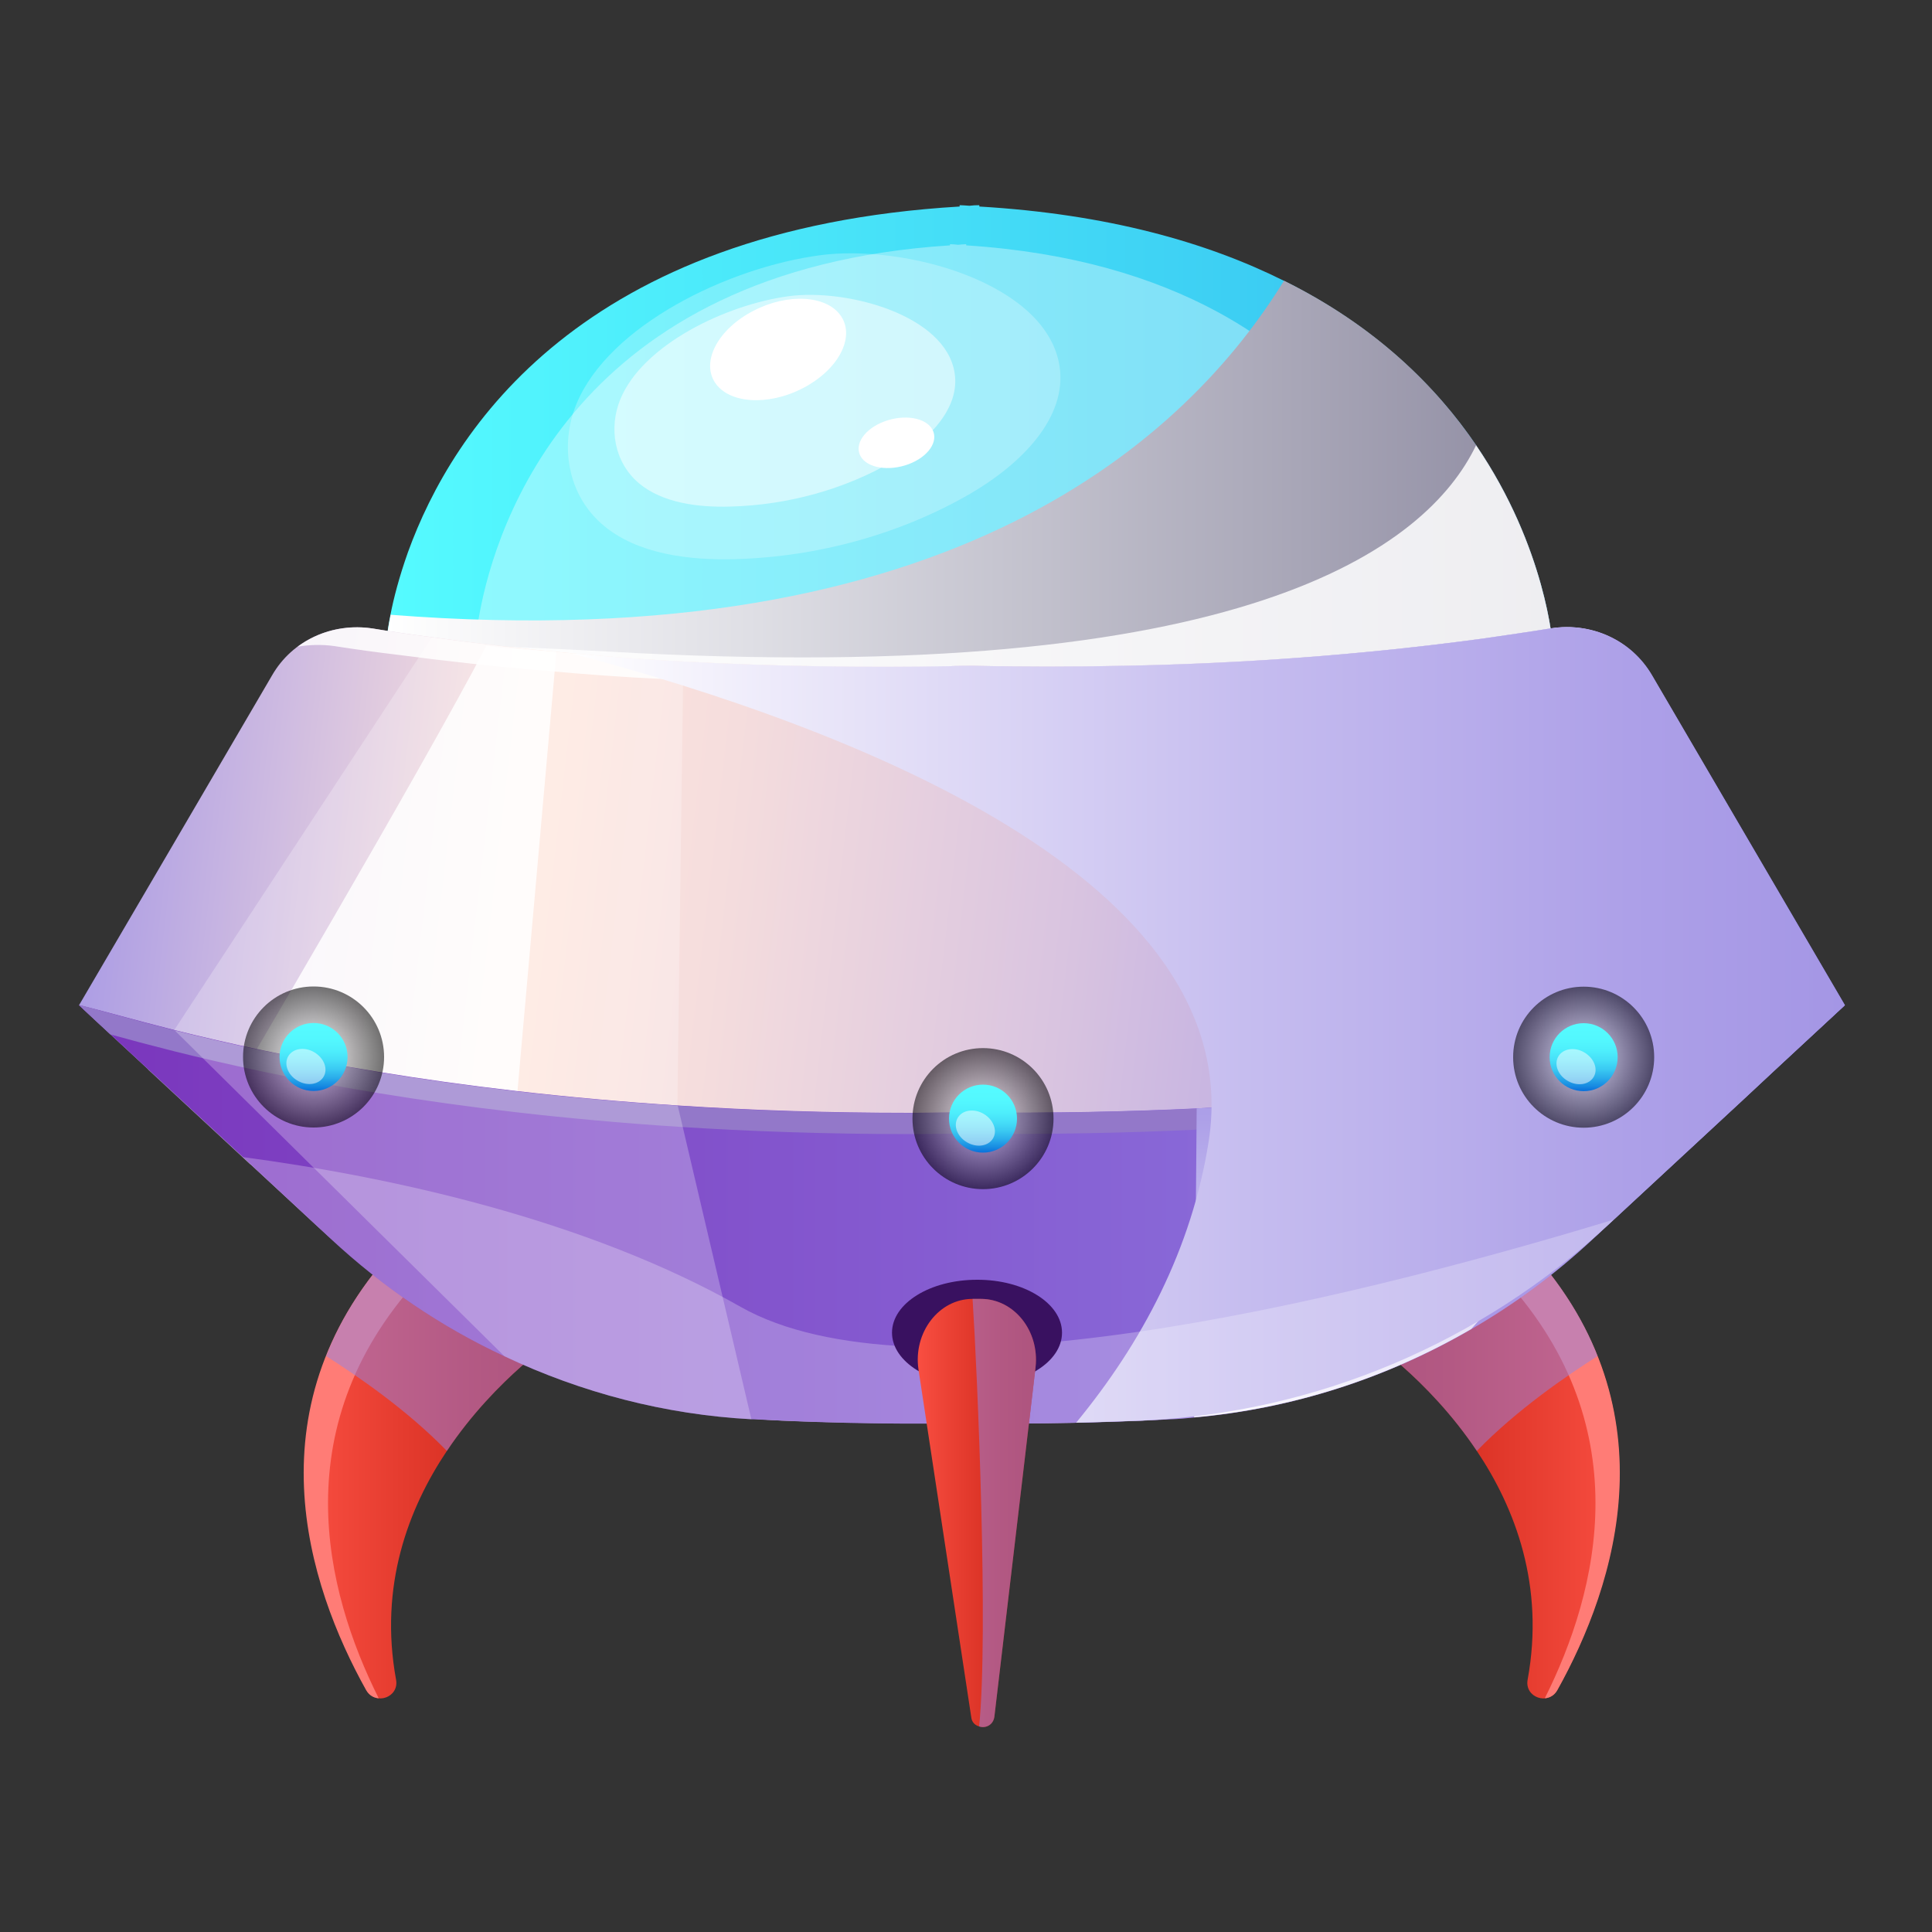 <?xml version="1.0" encoding="utf-8"?>
<!-- Generator: Adobe Illustrator 27.8.1, SVG Export Plug-In . SVG Version: 6.00 Build 0)  -->
<svg version="1.1" id="Layer_1" xmlns="http://www.w3.org/2000/svg" xmlns:xlink="http://www.w3.org/1999/xlink" x="0px" y="0px"
	 viewBox="0 0 100 100" style="enable-background:new 0 0 100 100;" xml:space="preserve">
<rect x="0" y="0" width="100" height="100" fill="#333333" stroke="none"/>
<style type="text/css">
	.st0{fill:url(#SVGID_1_);}
	.st1{fill:#FF7C76;}
	.st2{opacity:0.5;fill:#9185E7;}
	.st3{fill:url(#SVGID_00000137103738834765010740000012338257583639438488_);}
	.st4{fill:url(#SVGID_00000164503706958533325890000008773934876314820277_);}
	.st5{opacity:0.35;fill:#FFFFFF;}
	.st6{fill:url(#SVGID_00000062153957889101468490000016915589671629308325_);}
	.st7{opacity:0.25;fill:#FFFFFF;}
	.st8{opacity:0.5;fill:#FFFFFF;}
	.st9{opacity:0.85;fill:#FFFFFF;}
	.st10{fill:#FFFFFF;}
	.st11{fill:url(#SVGID_00000060007096446637677950000018020104205278132885_);}
	.st12{fill:url(#SVGID_00000071533387863907795030000003169116312594779305_);}
	.st13{fill:#9378C9;}
	.st14{fill:url(#SVGID_00000067933443006733358240000014867567393496722574_);}
	.st15{fill:url(#SVGID_00000141439041641345848410000015385793343435165368_);}
	.st16{opacity:0.55;fill:url(#SVGID_00000140007371289251488800000007546204986571557262_);}
	.st17{fill:url(#SVGID_00000115473435346139050120000012561310036174321035_);}
	.st18{opacity:0.55;fill:url(#SVGID_00000057864257940479193460000014530181098418263172_);}
	.st19{fill:url(#SVGID_00000109713181886364731090000012381685059050393520_);}
	.st20{opacity:0.55;fill:url(#SVGID_00000012474569523795192590000005238966039672000152_);}
	.st21{fill:url(#SVGID_00000083051761634840396230000016867009696775036072_);}
	.st22{fill:#391160;}
	.st23{fill:url(#SVGID_00000070834131286225021790000004454017898383643788_);}
</style>
<g>
	<g>
		<g>
			<linearGradient id="SVGID_1_" gradientUnits="userSpaceOnUse" x1="15.734" y1="76.111" x2="28.955" y2="76.111">
				<stop  offset="5.376340e-03" style="stop-color:#F94E41"/>
				<stop  offset="0.121" style="stop-color:#F2483B"/>
				<stop  offset="0.677" style="stop-color:#D62E21"/>
				<stop  offset="1" style="stop-color:#CC2417"/>
			</linearGradient>
			<path class="st0" d="M28.96,69.17c0,0-3.29,2.13-5.83,5.93c-1.99,2.97-3.52,6.98-2.63,11.84c0.17,0.92-1.07,1.35-1.52,0.55
				c-2.31-4.16-4.7-10.71-2.09-17.29c0.77-1.98,2.01-3.95,3.84-5.87L28.96,69.17z"/>
			<path class="st1" d="M21.97,65.88l6.34,3.75c0.39-0.29,0.63-0.45,0.63-0.45l-8.23-4.86c-7.91,8.33-4.77,17.76-1.76,23.16
				c0.16,0.28,0.4,0.4,0.65,0.42C16.83,82.37,14.59,73.65,21.97,65.88z"/>
			<path class="st2" d="M28.96,69.17c0,0-3.29,2.13-5.83,5.93c-2.09-2.15-4.65-3.89-6.25-4.91c0.77-1.98,2.01-3.95,3.84-5.87
				L28.96,69.17z"/>
		</g>
		<g>
			
				<linearGradient id="SVGID_00000172436989685305051090000012593983248206199711_" gradientUnits="userSpaceOnUse" x1="292.518" y1="76.111" x2="305.739" y2="76.111" gradientTransform="matrix(-1 0 0 1 376.351 0)">
				<stop  offset="5.376340e-03" style="stop-color:#F94E41"/>
				<stop  offset="0.121" style="stop-color:#F2483B"/>
				<stop  offset="0.677" style="stop-color:#D62E21"/>
				<stop  offset="1" style="stop-color:#CC2417"/>
			</linearGradient>
			<path style="fill:url(#SVGID_00000172436989685305051090000012593983248206199711_);" d="M70.61,69.17c0,0,3.29,2.13,5.83,5.93
				c1.99,2.97,3.52,6.98,2.63,11.84c-0.17,0.92,1.07,1.35,1.52,0.55c2.31-4.16,4.7-10.71,2.09-17.29c-0.77-1.98-2.01-3.95-3.84-5.87
				L70.61,69.17z"/>
			<path class="st1" d="M77.59,65.88l-6.34,3.75c-0.39-0.29-0.63-0.45-0.63-0.45l8.23-4.86c7.91,8.33,4.77,17.76,1.76,23.16
				c-0.16,0.28-0.4,0.4-0.65,0.42C82.73,82.37,84.97,73.65,77.59,65.88z"/>
			<path class="st2" d="M70.61,69.17c0,0,3.29,2.13,5.83,5.93c2.09-2.15,4.65-3.89,6.25-4.91c-0.77-1.98-2.01-3.95-3.84-5.87
				L70.61,69.17z"/>
		</g>
	</g>
	<g>
		
			<linearGradient id="SVGID_00000161603090897522214920000007574468037525181371_" gradientUnits="userSpaceOnUse" x1="19.983" y1="25.341" x2="147.462" y2="25.341">
			<stop  offset="0" style="stop-color:#55FBFF"/>
			<stop  offset="0.343" style="stop-color:#3DCFF3"/>
			<stop  offset="0.989" style="stop-color:#0B73DB"/>
		</linearGradient>
		<path style="fill:url(#SVGID_00000161603090897522214920000007574468037525181371_);" d="M80.37,33.42
			C72.58,38.43,61.5,40,50.69,40.03c0,0.02-1.02,0.02-1.02,0.02c-8.35-0.05-16.89-0.98-23.94-3.74c-2.07-0.8-4-1.75-5.76-2.89
			c0,0,0.04-0.6,0.24-1.6c0.16-0.83,0.45-1.96,0.91-3.25c2.29-6.32,8.99-16.72,28.55-17.88v-0.07c0.16,0,0.33,0.02,0.51,0.03
			c0.16-0.02,0.33-0.03,0.51-0.03v0.07c6.61,0.39,11.75,1.84,15.76,3.84C79.57,21.05,80.37,33.42,80.37,33.42z"/>
		<path class="st5" d="M74.52,33.16c-6.44,4.51-15.59,5.92-24.52,5.95c0,0.01-0.84,0.01-0.84,0.01c-8.93-0.04-18.09-1.45-24.53-5.97
			c0,0,0.03-0.54,0.2-1.44c0.83-4.45,4.89-17.77,24.34-19.01v-0.06c0.13,0,0.27,0.01,0.42,0.03c0.13-0.01,0.27-0.03,0.42-0.03v0.06
			c5.46,0.35,9.71,1.66,13.02,3.45C73.86,22.02,74.52,33.16,74.52,33.16z"/>
		
			<linearGradient id="SVGID_00000032621301061011665310000013313123918547872406_" gradientUnits="userSpaceOnUse" x1="19.983" y1="27.292" x2="147.462" y2="27.292">
			<stop  offset="0" style="stop-color:#FFFFFF"/>
			<stop  offset="0.147" style="stop-color:#DFDFE5"/>
			<stop  offset="0.471" style="stop-color:#8F8CA2"/>
			<stop  offset="0.947" style="stop-color:#0F0939"/>
			<stop  offset="0.979" style="stop-color:#060032"/>
		</linearGradient>
		<path style="fill:url(#SVGID_00000032621301061011665310000013313123918547872406_);" d="M80.37,33.42
			C72.58,38.43,61.5,40,50.69,40.03c0,0.02-1.02,0.02-1.02,0.02c-10.79-0.05-21.85-1.62-29.64-6.6c-0.02-0.02-0.04-0.02-0.05-0.03
			c0,0,0.04-0.6,0.24-1.6c29.22,2.29,41.34-9.34,46.24-17.29c4.76,2.35,7.9,5.5,9.95,8.52C80.04,28.39,80.37,33.42,80.37,33.42z"/>
		<path class="st7" d="M29.84,20.9c-0.88,2.13-0.48,4.73,1.4,6.3c1.75,1.47,4.39,1.81,6.83,1.74c4.3-0.12,8.56-1.31,12.14-3.38
			c2.62-1.52,5.05-3.93,4.63-6.62c-0.69-4.33-8.06-6.31-12.39-5.73C37.7,13.84,31.52,16.84,29.84,20.9z"/>
		<path class="st8" d="M32.11,20.66c-0.61,1.48-0.33,3.27,0.97,4.36c1.21,1.01,3.04,1.25,4.73,1.2c2.98-0.08,5.93-0.9,8.4-2.34
			c1.81-1.05,3.5-2.72,3.2-4.58c-0.47-3-5.58-4.37-8.58-3.97C37.55,15.77,33.27,17.85,32.11,20.66z"/>
		<path class="st9" d="M80.37,33.42C72.58,38.43,61.5,40,50.69,40.03c0,0.02-1.02,0.02-1.02,0.02c-10.79-0.05-21.85-1.62-29.64-6.6
			c2.29-0.11,6.03-0.03,11.53,0.28c32.91,1.86,42.3-5.4,44.84-10.68C80.04,28.39,80.37,33.42,80.37,33.42z"/>
		<path class="st10" d="M43.55,16.39c0.71,1.11-0.18,2.76-1.99,3.7c-1.81,0.94-3.85,0.8-4.56-0.3c-0.71-1.11,0.18-2.76,1.99-3.7
			C40.79,15.15,42.84,15.28,43.55,16.39z"/>
		<path class="st10" d="M48.31,22.34c0.24,0.65-0.42,1.43-1.47,1.75c-1.06,0.32-2.11,0.06-2.35-0.59c-0.24-0.65,0.42-1.43,1.47-1.75
			C47.02,21.43,48.07,21.69,48.31,22.34z"/>
	</g>
	
		<linearGradient id="SVGID_00000105423485594071265510000011352378582822897025_" gradientUnits="userSpaceOnUse" x1="-0.464" y1="45.933" x2="90.341" y2="56.461">
		<stop  offset="0" style="stop-color:#998CE6"/>
		<stop  offset="0.296" style="stop-color:#FFE6DC"/>
		<stop  offset="0.41" style="stop-color:#F5DDDD"/>
		<stop  offset="0.607" style="stop-color:#D9C4E0"/>
		<stop  offset="0.862" style="stop-color:#AB9CE4"/>
		<stop  offset="0.995" style="stop-color:#9185E7"/>
	</linearGradient>
	<path style="fill:url(#SVGID_00000105423485594071265510000011352378582822897025_);" d="M95.49,52.03l-3.59,3.33l-1.67,1.56
		l-6.96,6.45c-6.6,6.13-15.17,9.77-24.18,10.16c-1.09,0.04-2.22,0.08-3.39,0.11c-1.86,0.04-3.84,0.04-5.91,0.02
		c-3.37,0.04-6.49-0.02-9.31-0.13c-9.01-0.4-17.56-4.03-24.16-10.16l-3.37-3.12l-5.27-4.89l-3.59-3.33
		c0.02-0.02,9.99-17.07,9.99-17.07c1.05-1.83,3.12-2.75,5.21-2.43c1.02,0.17,2.05,0.32,3.07,0.45c2.43,0.34,4.84,0.62,7.21,0.83
		c1.96,0.19,3.9,0.34,5.81,0.43c4.78,0.26,9.43,0.32,13.87,0.24c0-0.02,1.09-0.02,1.09-0.02c2.54,0.06,5.16,0.06,7.85,0
		c5.98-0.11,12.25-0.55,18.59-1.41c1.17-0.17,2.35-0.34,3.52-0.53c2.07-0.32,4.14,0.6,5.21,2.43l9.97,17.05L95.49,52.03z"/>
	<path class="st9" d="M17.3,33.44c1.08,0.17,2.18,0.32,3.27,0.45c2.59,0.34,5.15,0.62,7.68,0.83c2.08,0.19,4.15,0.34,6.19,0.43
		c5.09,0.26,10.04,0.32,14.77,0.24c0-0.02,1.16-0.02,1.16-0.02c2.71,0.06,5.49,0.06,8.36,0c6.37-0.11,13.05-0.55,19.8-1.41
		c1.24-0.17,2.51-0.34,3.75-0.53c0.63-0.09,1.27-0.07,1.87,0.04c-1.09-0.8-2.47-1.16-3.86-0.94c-1.17,0.19-2.35,0.36-3.52,0.53
		c-6.34,0.87-12.61,1.3-18.59,1.41c-2.69,0.06-5.31,0.06-7.85,0.02c0-0.02-1.09-0.02-1.09-0.02c-4.44,0.09-9.09,0.04-13.87-0.23
		c-1.92-0.09-3.86-0.24-5.81-0.43c-2.37-0.21-4.78-0.49-7.21-0.83c-1.02-0.13-2.05-0.28-3.07-0.45c-1.4-0.21-2.79,0.14-3.87,0.94
		C16.02,33.37,16.66,33.35,17.3,33.44z"/>
	<path class="st7" d="M35.37,34.25l-0.41,30.58l-22.02-4.57l-5.27-4.89l14.68-22.37c0.58,0.08,1.17,0.17,1.75,0.23
		c1.58,0.21,3.14,0.4,4.7,0.53C31.02,33.96,33.21,34.13,35.37,34.25z"/>
	<path class="st9" d="M28.8,33.74L26.49,59.8l-14.41-3.44c0,0,9.62-16.29,13.09-22.93C26.74,33.63,27.24,33.61,28.8,33.74z"/>
	
		<linearGradient id="SVGID_00000098941450625541121670000010949444241287267494_" gradientUnits="userSpaceOnUse" x1="4.077" y1="62.847" x2="95.49" y2="62.847">
		<stop  offset="0" style="stop-color:#7A35BC"/>
		<stop  offset="0.995" style="stop-color:#9185E7"/>
	</linearGradient>
	<path style="fill:url(#SVGID_00000098941450625541121670000010949444241287267494_);" d="M95.49,52.03l-11.97,11.1l-1.07,1
		c-1.94,1.81-4.05,3.37-6.3,4.67c-4.37,2.54-9.26,4.12-14.34,4.57c-0.4,0.04-0.81,0.08-1.2,0.09c-3.18,0.17-6.83,0.26-10.82,0.21
		c-3.99,0.06-7.64-0.04-10.82-0.21h-0.08c-4.46-0.24-8.79-1.37-12.78-3.26c-3.27-1.52-6.3-3.58-8.99-6.08l-4.55-4.23l-8.49-7.87
		c1.17,0.28,2.8,0.75,4.97,1.3c5.42,1.35,14.09,3.12,26.04,3.9c3.69,0.24,7.7,0.38,12.02,0.38c0.7,0,1.41-0.02,2.13-0.02h1.09
		c4.16,0.04,8.02-0.04,11.61-0.21c12.68-0.64,21.92-2.45,27.79-3.86c2.54-0.62,4.46-1.17,5.74-1.51L95.49,52.03z"/>
	<path class="st13" d="M9.04,54.42c5.42,1.35,14.09,3.12,26.04,3.9c3.69,0.24,7.7,0.38,12.02,0.38c0.7,0,1.41-0.02,2.13-0.02h1.09
		c4.16,0.04,8.02-0.04,11.61-0.21c12.68-0.64,21.92-2.45,27.79-3.86c1.65-0.4,3.01-0.77,4.13-1.07l1.63-1.51
		c-1.3,0.32-3.22,0.87-5.76,1.49c-5.87,1.41-15.11,3.22-27.79,3.86c-3.59,0.17-7.45,0.24-11.61,0.21h-1.09
		c-0.72,0-1.43,0.02-2.13,0.02c-4.33,0-8.34-0.13-12.02-0.38c-11.95-0.77-20.62-2.54-26.04-3.9c-2.16-0.55-3.8-1.02-4.95-1.32
		c-0.02,0.02,1.62,1.53,1.62,1.53C6.64,53.8,7.74,54.09,9.04,54.42z"/>
	<path class="st7" d="M38.89,73.46c-4.46-0.24-8.79-1.37-12.78-3.26L9.04,53.33c5.42,1.35,14.09,3.12,26.04,3.9L38.89,73.46z"/>
	
		<linearGradient id="SVGID_00000117650311845230212770000018414721108763744905_" gradientUnits="userSpaceOnUse" x1="75.77" y1="74.506" x2="75.77" y2="54.521">
		<stop  offset="0" style="stop-color:#FFFFFF"/>
		<stop  offset="0.161" style="stop-color:#EDEAFA"/>
		<stop  offset="0.538" style="stop-color:#C5BCEF"/>
		<stop  offset="0.831" style="stop-color:#ADA0E8"/>
		<stop  offset="1" style="stop-color:#A496E5"/>
	</linearGradient>
	<path style="fill:url(#SVGID_00000117650311845230212770000018414721108763744905_);" d="M89.73,53.51L76.15,68.79
		c-4.37,2.54-9.26,4.12-14.34,4.57l0.13-15.99C74.62,56.73,83.86,54.93,89.73,53.51z"/>
	
		<linearGradient id="SVGID_00000067929201445815847060000009200545447051987878_" gradientUnits="userSpaceOnUse" x1="29.555" y1="53.06" x2="95.49" y2="53.06">
		<stop  offset="0" style="stop-color:#FFFFFF"/>
		<stop  offset="0.161" style="stop-color:#EDEAFA"/>
		<stop  offset="0.538" style="stop-color:#C5BCEF"/>
		<stop  offset="0.831" style="stop-color:#ADA0E8"/>
		<stop  offset="1" style="stop-color:#A496E5"/>
	</linearGradient>
	<path style="fill:url(#SVGID_00000067929201445815847060000009200545447051987878_);" d="M95.49,52.03l-3.59,3.33l-1.67,1.56
		l-6.96,6.45c-6.6,6.13-15.17,9.77-24.18,10.16c-1.09,0.04-2.22,0.08-3.39,0.11c3.39-4.12,6-8.99,6.87-14.62
		c2.03-13.45-18.42-21.34-33.01-25.21c1.96,0.19,3.9,0.34,5.81,0.43c4.78,0.26,9.43,0.32,13.87,0.24c0-0.02,1.09-0.02,1.09-0.02
		c2.54,0.06,5.16,0.06,7.85,0c5.98-0.11,12.25-0.55,18.59-1.41c1.17-0.17,2.35-0.34,3.52-0.53c2.07-0.32,4.14,0.6,5.21,2.43
		l9.97,17.05L95.49,52.03z"/>
	<g>
		<g>
			
				<radialGradient id="SVGID_00000036227497549158124300000009853038043180341427_" cx="50.878" cy="57.901" r="3.646" gradientUnits="userSpaceOnUse">
				<stop  offset="0" style="stop-color:#FFFFFF"/>
				<stop  offset="1" style="stop-color:#000000"/>
			</radialGradient>
			
				<circle style="opacity:0.55;fill:url(#SVGID_00000036227497549158124300000009853038043180341427_);" cx="50.88" cy="57.9" r="3.65"/>
			
				<linearGradient id="SVGID_00000096052177848123846700000005817750049887761827_" gradientUnits="userSpaceOnUse" x1="50.878" y1="56.137" x2="50.878" y2="59.665">
				<stop  offset="0" style="stop-color:#55FBFF"/>
				<stop  offset="0.233" style="stop-color:#53F8FE"/>
				<stop  offset="0.4" style="stop-color:#4EEFFC"/>
				<stop  offset="0.546" style="stop-color:#46DFF8"/>
				<stop  offset="0.68" style="stop-color:#3AC9F2"/>
				<stop  offset="0.806" style="stop-color:#2AACEA"/>
				<stop  offset="0.924" style="stop-color:#178AE1"/>
				<stop  offset="0.989" style="stop-color:#0B73DB"/>
			</linearGradient>
			<circle style="fill:url(#SVGID_00000096052177848123846700000005817750049887761827_);" cx="50.88" cy="57.9" r="1.76"/>
		</g>
		<path class="st8" d="M51.4,58.92c-0.24,0.41-0.84,0.5-1.34,0.21c-0.51-0.29-0.73-0.86-0.49-1.27c0.24-0.41,0.84-0.5,1.34-0.21
			C51.42,57.95,51.64,58.52,51.4,58.92z"/>
	</g>
	<g>
		<g>
			
				<radialGradient id="SVGID_00000031183475222411677720000006038872442543832250_" cx="16.226" cy="54.709" r="3.646" gradientUnits="userSpaceOnUse">
				<stop  offset="0" style="stop-color:#FFFFFF"/>
				<stop  offset="1" style="stop-color:#000000"/>
			</radialGradient>
			
				<circle style="opacity:0.55;fill:url(#SVGID_00000031183475222411677720000006038872442543832250_);" cx="16.23" cy="54.71" r="3.65"/>
			
				<linearGradient id="SVGID_00000127029269942436939740000004552911584017687440_" gradientUnits="userSpaceOnUse" x1="16.226" y1="52.945" x2="16.226" y2="56.474">
				<stop  offset="0" style="stop-color:#55FBFF"/>
				<stop  offset="0.233" style="stop-color:#53F8FE"/>
				<stop  offset="0.4" style="stop-color:#4EEFFC"/>
				<stop  offset="0.546" style="stop-color:#46DFF8"/>
				<stop  offset="0.68" style="stop-color:#3AC9F2"/>
				<stop  offset="0.806" style="stop-color:#2AACEA"/>
				<stop  offset="0.924" style="stop-color:#178AE1"/>
				<stop  offset="0.989" style="stop-color:#0B73DB"/>
			</linearGradient>
			<circle style="fill:url(#SVGID_00000127029269942436939740000004552911584017687440_);" cx="16.23" cy="54.71" r="1.76"/>
		</g>
		<path class="st8" d="M16.75,55.73c-0.24,0.41-0.84,0.5-1.34,0.21c-0.51-0.29-0.73-0.86-0.49-1.27c0.24-0.41,0.84-0.5,1.34-0.21
			C16.77,54.76,16.99,55.32,16.75,55.73z"/>
	</g>
	<g>
		<g>
			
				<radialGradient id="SVGID_00000019654428110529019260000013351797621874372790_" cx="81.97" cy="54.719" r="3.646" gradientUnits="userSpaceOnUse">
				<stop  offset="0" style="stop-color:#FFFFFF"/>
				<stop  offset="1" style="stop-color:#000000"/>
			</radialGradient>
			
				<circle style="opacity:0.55;fill:url(#SVGID_00000019654428110529019260000013351797621874372790_);" cx="81.97" cy="54.72" r="3.65"/>
			
				<linearGradient id="SVGID_00000038408188690959396040000002081109846751239354_" gradientUnits="userSpaceOnUse" x1="81.97" y1="52.955" x2="81.97" y2="56.483">
				<stop  offset="0" style="stop-color:#55FBFF"/>
				<stop  offset="0.233" style="stop-color:#53F8FE"/>
				<stop  offset="0.4" style="stop-color:#4EEFFC"/>
				<stop  offset="0.546" style="stop-color:#46DFF8"/>
				<stop  offset="0.68" style="stop-color:#3AC9F2"/>
				<stop  offset="0.806" style="stop-color:#2AACEA"/>
				<stop  offset="0.924" style="stop-color:#178AE1"/>
				<stop  offset="0.989" style="stop-color:#0B73DB"/>
			</linearGradient>
			<circle style="fill:url(#SVGID_00000038408188690959396040000002081109846751239354_);" cx="81.97" cy="54.72" r="1.76"/>
		</g>
		<path class="st8" d="M82.49,55.74c-0.24,0.41-0.84,0.5-1.34,0.21c-0.51-0.29-0.73-0.86-0.49-1.27c0.24-0.41,0.84-0.5,1.34-0.21
			C82.51,54.77,82.73,55.33,82.49,55.74z"/>
	</g>
	<path class="st7" d="M83.52,63.13l-1.07,1c-1.94,1.81-4.05,3.37-6.3,4.67c-4.37,2.54-9.26,4.12-14.34,4.57
		c-0.4,0.04-0.81,0.08-1.2,0.09c-3.18,0.17-6.83,0.26-10.82,0.21c-3.99,0.06-7.64-0.04-10.82-0.21h-0.08
		c-4.46-0.24-8.79-1.37-12.78-3.26c-3.27-1.52-6.3-3.58-8.99-6.08l-4.55-4.23c7.49,1,17.71,3.18,25.76,7.75
		C47.26,72.71,68.9,67.57,83.52,63.13z"/>
	<path class="st22" d="M54.97,68.98c0,1.52-1.97,2.74-4.4,2.74c-2.43,0-4.4-1.23-4.4-2.74c0-1.52,1.97-2.74,4.4-2.74
		C53,66.23,54.97,67.46,54.97,68.98z"/>
	
		<linearGradient id="SVGID_00000145768466140682676900000005747936675507314867_" gradientUnits="userSpaceOnUse" x1="47.506" y1="78.314" x2="53.625" y2="78.314">
		<stop  offset="5.376340e-03" style="stop-color:#F94E41"/>
		<stop  offset="0.121" style="stop-color:#F2483B"/>
		<stop  offset="0.677" style="stop-color:#D62E21"/>
		<stop  offset="1" style="stop-color:#CC2417"/>
	</linearGradient>
	<path style="fill:url(#SVGID_00000145768466140682676900000005747936675507314867_);" d="M53.6,70.77l-2.13,18.08
		c-0.06,0.45-0.47,0.62-0.79,0.51c-0.21-0.06-0.38-0.21-0.41-0.49l-2.73-17.99c-0.28-1.9,1.05-3.65,2.8-3.65h0.43
		C52.49,67.23,53.81,68.89,53.6,70.77z"/>
	<path class="st2" d="M53.6,70.77l-2.13,18.08c-0.06,0.45-0.47,0.62-0.79,0.51c0.49-4.85-0.09-18.29-0.34-22.13h0.43
		C52.49,67.23,53.81,68.89,53.6,70.77z"/>
</g>
</svg>
